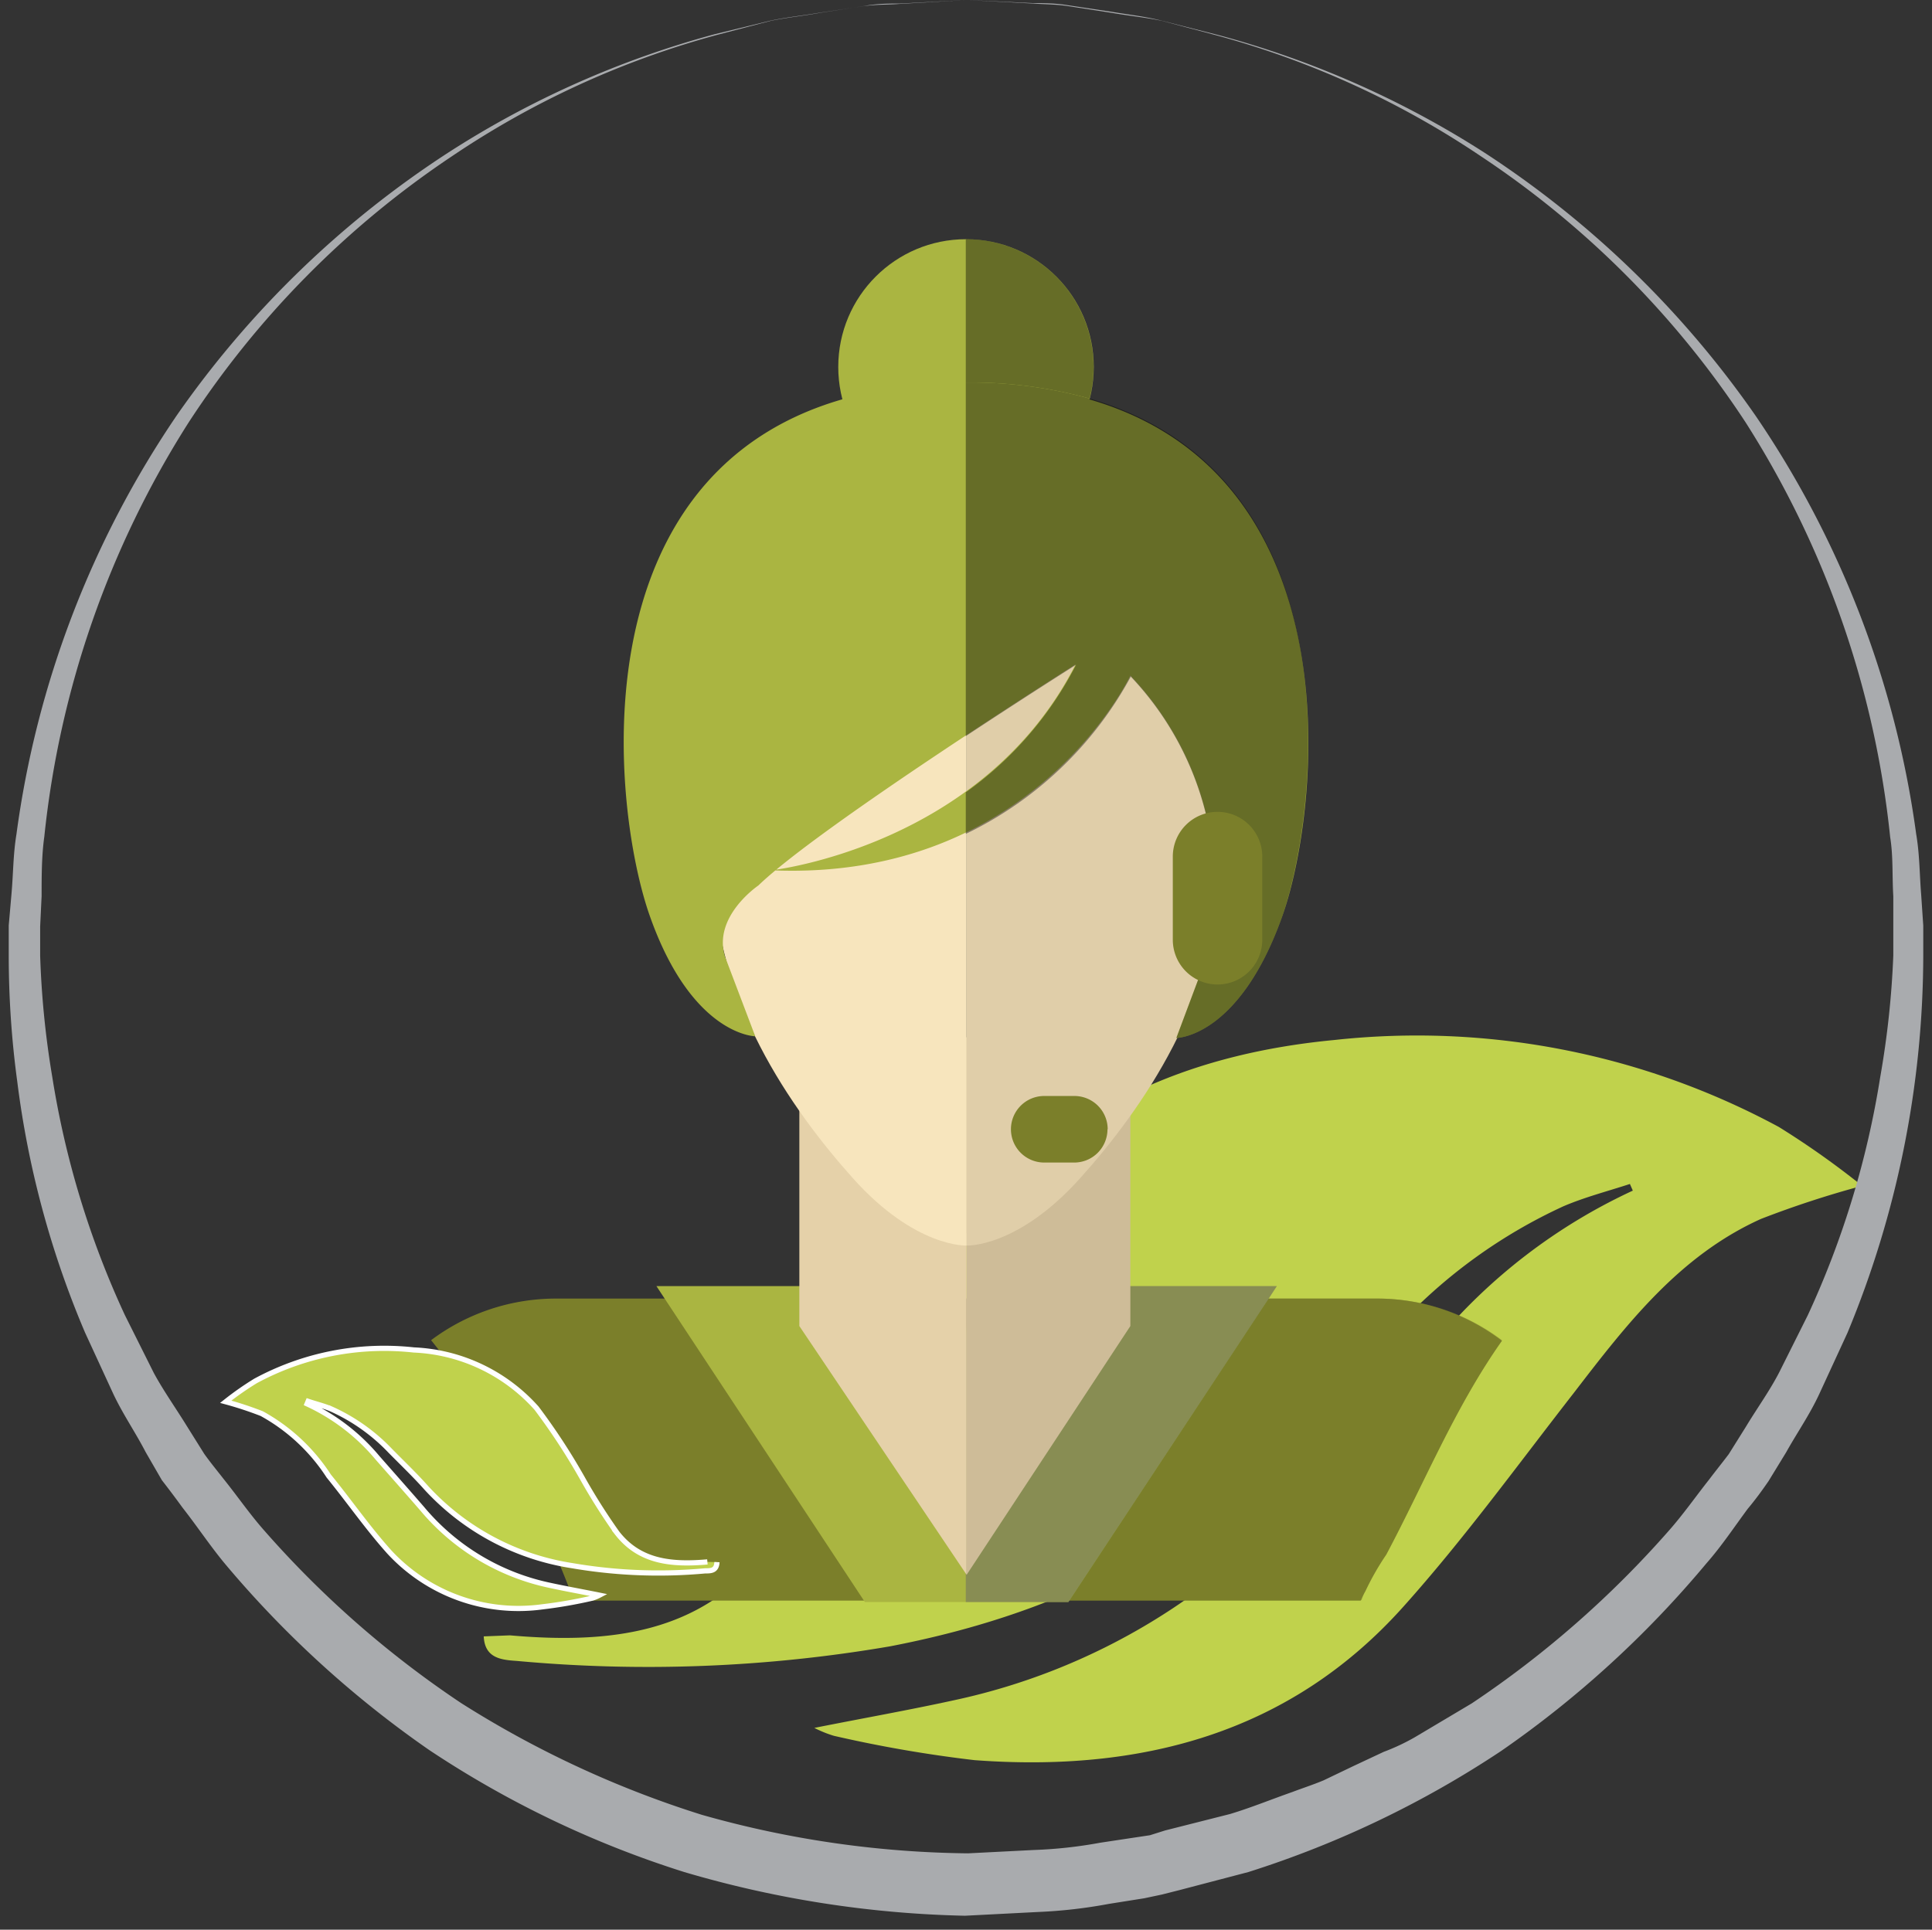 <svg xmlns="http://www.w3.org/2000/svg" viewBox="0 0 92.86 92.77"><rect x="0" y="0" width="92.86" height="92.77" fill="#333333" stroke="none"/><defs><style>.cls-1{isolation:isolate;}.cls-13,.cls-2{fill:#c0d24c;}.cls-3{fill:#7b7f2a;}.cls-4{fill:#aab541;}.cls-5{opacity:0.5;}.cls-11,.cls-5{mix-blend-mode:multiply;}.cls-6{fill:#666;}.cls-7{fill:#e5d1a9;}.cls-8{fill:#cebc98;}.cls-9{fill:#f7e5bd;}.cls-10{fill:#e0cea9;}.cls-11{opacity:0.4;}.cls-12{fill:#a9abae;}.cls-13{stroke:#fff;stroke-miterlimit:10;stroke-width:0.25px;}</style></defs><title>iconos terminados</title><g class="cls-1"><g id="Capa_1" data-name="Capa 1"><path class="cls-2" d="M24.51,78.62c4.88,0.43,9.15-.12,12.17-3.91a81.93,81.93,0,0,0,4.7-7.34c2-3.19,3.77-6.63,6.19-9.5,4.25-5,10.07-7.25,16.55-7.87A36.61,36.61,0,0,1,85.5,54.18a40.6,40.6,0,0,1,4,2.83,47.7,47.7,0,0,0-4.86,1.59c-3.93,1.77-6.47,5.08-9,8.37-2.68,3.44-5.26,7-8.16,10.24-5.49,6.16-12.7,8-20.64,7.41a62.41,62.41,0,0,1-6.76-1.17,5.65,5.65,0,0,1-.94-0.38c2.36-.47,4.57-0.86,6.76-1.34A30.67,30.67,0,0,0,63,71.38c2-2.31,4-4.57,6-6.86a27.22,27.22,0,0,1,9.48-7.28l-0.14-.32c-1.07.35-2.16,0.63-3.19,1.07a25.2,25.2,0,0,0-7.9,5.7c-1.64,1.67-3.34,3.28-4.89,5-5.24,5.92-12,9-19.59,10.46a68.82,68.82,0,0,1-17.93.7c-0.77-.05-1.54-0.14-1.59-1.18"/><path class="cls-3" d="M66.14,62.43H26.78a10,10,0,0,0-6.06,2,28.82,28.82,0,0,1,3,4.53c0,0.09.08,0.19,0.12,0.28a24.85,24.85,0,0,1,2.1,3.87,39.62,39.62,0,0,1,1.64,3.84H65.4a4.08,4.08,0,0,1,.23-0.46v0a12.86,12.86,0,0,1,1-1.75c1.83-3.44,3.3-7.08,5.56-10.28A9.9,9.9,0,0,0,66.14,62.43Z"/><polygon class="cls-4" points="46.57 61.83 46.38 65.39 46.35 61.83 31.55 61.83 41.57 77.02 45.75 77.02 46.46 77.02 51.35 77.02 61.37 61.83 46.57 61.83"/><g class="cls-5"><path class="cls-3" d="M65.63,76.46v0a12.86,12.86,0,0,1,1-1.75c1.83-3.44,3.3-7.08,5.56-10.28a9.9,9.9,0,0,0-6-2H61l-9.56,14.5h14A4.08,4.08,0,0,1,65.63,76.46Z"/><polygon class="cls-6" points="46.42 62.43 46.42 64.61 46.52 62.43 46.42 62.43"/><polygon class="cls-6" points="61.37 61.83 46.57 61.83 46.53 62.43 46.42 64.61 46.42 76.93 46.42 77.02 51.35 77.02 51.41 76.93 60.98 62.43 61.37 61.83"/></g><polygon class="cls-7" points="38.42 49.87 38.42 63.75 46.46 75.71 46.46 49.87 38.42 49.87"/><polygon class="cls-8" points="46.46 49.87 46.46 75.71 54.33 63.75 54.33 49.87 46.46 49.87"/><path class="cls-9" d="M46.46,23.82V59.88S44,60,41,56.65,34.31,48,34.31,41.85,33.06,23.82,46.46,23.82Z"/><path class="cls-10" d="M46.46,23.82V59.88S48.9,60,51.91,56.65,58.6,48,58.6,41.85,59.86,23.82,46.46,23.82Z"/><circle class="cls-4" cx="46.43" cy="17.64" r="6.14"/><path class="cls-4" d="M54.33,32.48A14.71,14.71,0,0,1,58,46l-1.46,3.9s3,0,5.08-5.82,4-25.65-15.2-25.65S29.19,38.21,31.22,44s5.08,5.82,5.08,5.82L34.85,46c-0.61-1.94,1.6-3.43,1.6-3.43C39.39,39.72,51.7,31.94,51.7,31.94c-4.47,8.77-14.62,9.9-14.62,9.9C49.67,42.38,54.33,32.48,54.33,32.48Z"/><g class="cls-11"><path d="M52.37,19.16a6.14,6.14,0,0,0-5.95-7.66h0v6.89h0A21.35,21.35,0,0,1,52.37,19.16Z"/><path d="M52.37,19.16a21.35,21.35,0,0,0-5.95-.77h0v17c2.92-1.93,5.3-3.43,5.3-3.43a17.14,17.14,0,0,1-5.3,6.13v2a17.8,17.8,0,0,0,7.93-7.56A14.71,14.71,0,0,1,58,46l-1.46,3.9s3,0,5.08-5.82C63.42,38.9,65.19,22.87,52.37,19.16Z"/></g><path class="cls-3" d="M60.67,45.18a2.15,2.15,0,0,1-2.15,2.15h0a2.15,2.15,0,0,1-2.15-2.15v-4a2.15,2.15,0,0,1,2.15-2.15h0a2.15,2.15,0,0,1,2.15,2.15v4Z"/><path class="cls-3" d="M53.23,54.29a1.6,1.6,0,0,1-1.6,1.6H50.19a1.6,1.6,0,0,1-1.6-1.6h0a1.6,1.6,0,0,1,1.6-1.6h1.45a1.6,1.6,0,0,1,1.6,1.6h0Z"/><path class="cls-12" d="M46.45,0l3.19,0.15c0.52,0,1.1,0,1.74.11l2.07,0.31C54.2,0.7,55,.78,55.86,1l2.68,0.68A45.4,45.4,0,0,1,71.32,7.32,47.16,47.16,0,0,1,84.39,20,46.87,46.87,0,0,1,92.1,40.1c0.17,1,.16,1.94.24,2.92l0.1,1.48,0,0.74c0,0.32,0,.51,0,0.77A47.51,47.51,0,0,1,88.8,64.07L87.45,67c-0.46,1-1.07,1.87-1.6,2.82L85,71.21c-0.31.45-.63,0.89-1,1.33-0.65.88-1.26,1.8-2,2.64a49.57,49.57,0,0,1-9.85,9A48.2,48.2,0,0,1,60,90l-3.32.87-0.83.21L55,91.26l-1.7.27a23.86,23.86,0,0,1-3.41.39l-3.51.18A51.42,51.42,0,0,1,32.89,90a48.25,48.25,0,0,1-12.25-5.86,49.84,49.84,0,0,1-9.86-9c-0.7-.85-1.31-1.77-2-2.65-0.32-.44-0.65-0.88-1-1.33L7,69.81C6.51,68.86,5.91,68,5.44,67L4.09,64.07A45.11,45.11,0,0,1,.83,52a45.09,45.09,0,0,1-.41-6c0-.27,0-0.46,0-0.78l0-.73L0.55,43c0.09-1,.08-1.92.24-2.89A46.83,46.83,0,0,1,8.51,19.95,47.19,47.19,0,0,1,21.57,7.32,45.42,45.42,0,0,1,34.37,1.64L37,1c0.85-.18,1.66-0.26,2.4-0.39l2.07-.31c0.63-.09,1.22-0.07,1.74-0.11Zm0,0-3.19.17c-0.52,0-1.1,0-1.74.12l-2.07.32C38.71,0.75,37.9.83,37.05,1l-2.67.7A42.72,42.72,0,0,0,21.71,7.52,44.8,44.8,0,0,0,9.06,20.32,45.9,45.9,0,0,0,2.13,40.22C2,41.14,2,42.12,2,43.08L1.93,44.54l0,0.73,0,0.68a43.45,43.45,0,0,0,.58,5.81A43.21,43.21,0,0,0,6,63.22L7.39,66C7.86,66.87,8.46,67.71,9,68.59L9.82,69.9c0.3,0.42.63,0.82,0.95,1.23,0.65,0.81,1.24,1.67,1.93,2.45a48,48,0,0,0,9.47,8.3,48.9,48.9,0,0,0,11.57,5.37A48.51,48.51,0,0,0,46.53,89.1l3.15-.16a21.63,21.63,0,0,0,3.2-.35l1.59-.24,0.8-.12L56,88l3.12-.79c1-.3,2-0.71,3-1.06,0.5-.19,1-0.35,1.5-0.56l1.44-.69,1.45-.68A10.15,10.15,0,0,0,68,83.52l2.74-1.63a48.32,48.32,0,0,0,9.47-8.3c0.69-.78,1.29-1.64,1.93-2.45,0.31-.41.64-0.82,0.95-1.23l0.82-1.31c0.53-.88,1.14-1.72,1.61-2.63l1.37-2.74a43.29,43.29,0,0,0,3.48-11.44A43.35,43.35,0,0,0,91,45.93c0-.23,0-0.53,0-0.69l0-.72,0-1.43c-0.06-1,0-1.91-.15-2.84a45.88,45.88,0,0,0-6.94-19.93A44.83,44.83,0,0,0,71.19,7.52,42.75,42.75,0,0,0,58.51,1.71L55.84,1C55,0.83,54.19.75,53.45,0.62L51.38,0.3C50.74,0.2,50.16.21,49.64,0.17Z"/><path class="cls-13" d="M34,75.09c-1.74.15-3.26,0-4.34-1.39A29.19,29.19,0,0,1,28,71.08a30.71,30.71,0,0,0-2.21-3.38,8.39,8.39,0,0,0-5.9-2.8,13,13,0,0,0-7.61,1.49,14.46,14.46,0,0,0-1.43,1,17,17,0,0,1,1.73.57,9,9,0,0,1,3.22,3c1,1.23,1.87,2.49,2.91,3.65a8.45,8.45,0,0,0,7.35,2.64,22.23,22.23,0,0,0,2.41-.42,2,2,0,0,0,.34-0.14c-0.84-.17-1.63-0.31-2.41-0.48a10.93,10.93,0,0,1-6.11-3.68c-0.71-.82-1.43-1.63-2.15-2.45a9.7,9.7,0,0,0-3.38-2.59l0.05-.12c0.38,0.13.77,0.22,1.14,0.38a9,9,0,0,1,2.81,2c0.58,0.59,1.19,1.17,1.74,1.79a12,12,0,0,0,7,3.73,24.52,24.52,0,0,0,6.39.25c0.28,0,.55,0,0.57-0.42"/></g></g></svg>